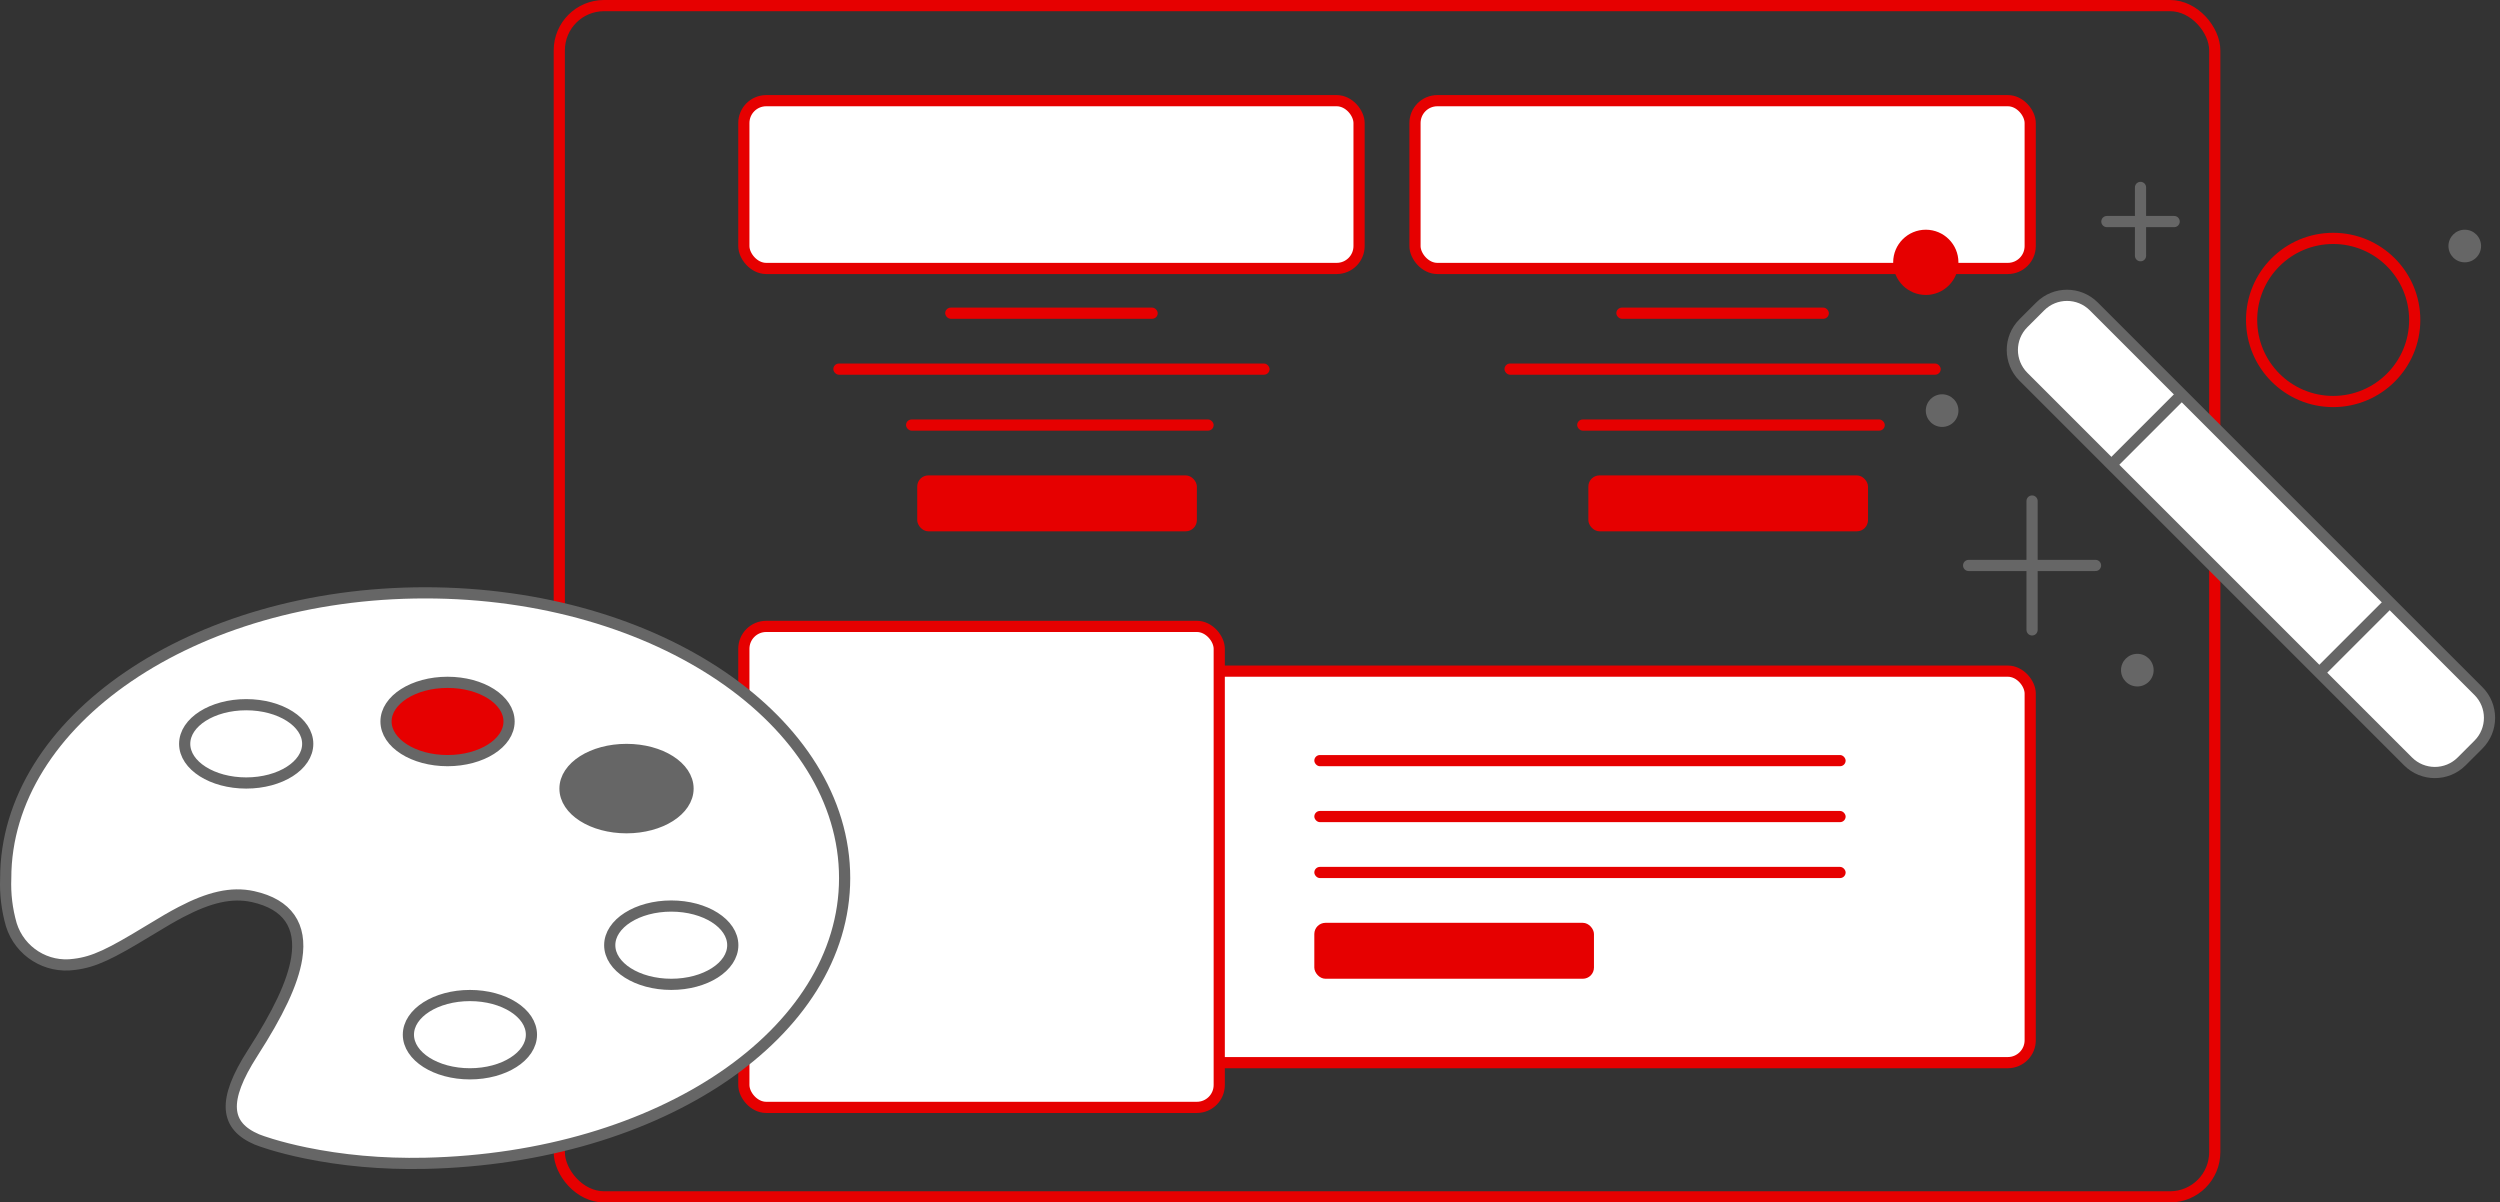 <?xml version="1.0" encoding="UTF-8"?>
<svg width="447px" height="215px" viewBox="0 0 447 215" version="1.1" xmlns="http://www.w3.org/2000/svg" xmlns:xlink="http://www.w3.org/1999/xlink">
    <rect x="0" y="0" width="447" height="215" fill="#333333" stroke="none"/>
    <!-- Generator: Sketch 61.2 (89653) - https://sketch.com -->
    <title>colors</title>
    <desc>Created with Sketch.</desc>
    <defs>
        <rect id="path-1" x="100" y="0" width="296" height="213" rx="8"></rect>
        <rect id="path-3" x="100" y="0" width="296" height="213" rx="8"></rect>
        <ellipse id="path-5" cx="120.021" cy="64" rx="12" ry="8"></ellipse>
        <ellipse id="path-7" cx="84.021" cy="80" rx="12" ry="8"></ellipse>
    </defs>
    <g id="-----→-→-2.3.3.-Digital-Design-👩🏼‍💻" stroke="none" stroke-width="1" fill="none" fill-rule="evenodd">
        <g id="2.3.3.2-Colors" transform="translate(-392, -170)">
            <g id="Group-3" transform="translate(392, 171)">
                <g id="colors">
                    <mask id="mask-2" fill="white">
                        <use xlink:href="#path-1"></use>
                    </mask>
                    <use id="Mask" stroke="#E60000" stroke-width="2" xlink:href="#path-1"></use>
                    <mask id="mask-4" fill="white">
                        <use xlink:href="#path-3"></use>
                    </mask>
                    <g id="Mask-Copy"></g>
                    <g id="Call-to-Action" mask="url(#mask-4)">
                        <g transform="translate(132, 16)" id="OutlnTarifTile">
                            <g>
                                <g id="Group">
                                    <g id="Group-4">
                                        <rect id="Rectangle-Copy-11" stroke="#E60000" stroke-width="2" fill="#FFFFFF" x="1" y="1" width="110" height="30" rx="4"></rect>
                                        <rect id="Rectangle-Copy" fill="#E60000" x="37" y="38" width="38" height="2" rx="1"></rect>
                                        <rect id="Rectangle-Copy-2" fill="#E60000" x="17" y="48" width="78" height="2" rx="1"></rect>
                                        <rect id="Rectangle-Copy-4" fill="#E60000" x="30" y="58" width="55" height="2" rx="1"></rect>
                                        <rect id="Rectangle" fill="#E60000" x="32" y="68" width="50" height="10" rx="2"></rect>
                                    </g>
                                    <g id="Group-4" transform="translate(120, 0)">
                                        <rect id="Rectangle-Copy-11" stroke="#E60000" stroke-width="2" fill="#FFFFFF" x="1" y="1" width="110" height="30" rx="4"></rect>
                                        <rect id="Rectangle-Copy" fill="#E60000" x="37" y="38" width="38" height="2" rx="1"></rect>
                                        <rect id="Rectangle-Copy-2" fill="#E60000" x="17" y="48" width="78" height="2" rx="1"></rect>
                                        <rect id="Rectangle-Copy-4" fill="#E60000" x="30" y="58" width="55" height="2" rx="1"></rect>
                                        <rect id="Rectangle" fill="#E60000" x="32" y="68" width="50" height="10" rx="2"></rect>
                                    </g>
                                </g>
                                <g id="Group-2" transform="translate(0, 94)">
                                    <rect id="Rectangle" stroke="#E60000" stroke-width="2" fill="#FFFFFF" x="45" y="9" width="186" height="70" rx="4"></rect>
                                    <rect id="Rectangle-Copy-5" stroke="#E60000" stroke-width="2" fill="#FFFFFF" x="1" y="1" width="85" height="86" rx="4"></rect>
                                    <rect id="Rectangle-Copy" fill="#E60000" x="103" y="24" width="95" height="2" rx="1"></rect>
                                    <rect id="Rectangle-Copy-2" fill="#E60000" x="103" y="34" width="95" height="2" rx="1"></rect>
                                    <rect id="Rectangle-Copy-3" fill="#E60000" x="103" y="44" width="95" height="2" rx="1"></rect>
                                    <rect id="Rectangle" fill="#E60000" x="103" y="54" width="50" height="10" rx="2"></rect>
                                </g>
                            </g>
                        </g>
                    </g>
                    <g id="colour-palette" transform="translate(0, 104)">
                        <path d="M2.029,60.362 C3.538,65.161 8.308,68.157 13.312,67.427 C16.829,67.005 19.717,65.587 26.58,61.413 C29.388,59.706 30.748,58.909 32.379,58.057 C37.35,55.46 41.346,54.463 45.237,55.314 C51.479,56.692 53.971,60.555 53.057,66.309 C52.346,70.783 49.691,76.236 45.183,83.261 C39.653,91.867 40.281,96.322 45.948,98.738 C46.349,98.906 47.309,99.243 48.489,99.601 C50.272,100.141 52.332,100.668 54.637,101.143 C61.03,102.461 68.204,103.17 76,103 C117.998,102.08 151.021,79.756 151.021,52 C151.021,23.925 117.524,1 76.021,1 C34.524,1 1.021,23.931 1.021,52.04 C0.909,54.85 1.25,57.66 2.029,60.362 Z" id="Path" stroke="#666666" stroke-width="2" fill="#FFFFFF"></path>
                        <ellipse id="Oval-Copy" stroke="#666666" stroke-width="2" fill="#FFFFFF" cx="44.021" cy="28" rx="11" ry="7"></ellipse>
                        <ellipse id="Oval-Copy-2" stroke="#666666" stroke-width="2" fill="#E60000" cx="80.021" cy="24" rx="11" ry="7"></ellipse>
                        <ellipse id="Oval-Copy-3" stroke="#666666" stroke-width="2" fill="#666666" cx="112.021" cy="36" rx="11" ry="7"></ellipse>
                        <mask id="mask-6" fill="white">
                            <use xlink:href="#path-5"></use>
                        </mask>
                        <ellipse stroke="#666666" stroke-width="2" cx="120.021" cy="64" rx="11" ry="7"></ellipse>
                        <mask id="mask-8" fill="white">
                            <use xlink:href="#path-7"></use>
                        </mask>
                        <ellipse stroke="#666666" stroke-width="2" cx="84.021" cy="80" rx="11" ry="7"></ellipse>
                    </g>
                    <g id="prepare-mid" transform="translate(338, 32)">
                        <path d="M62.34,7.063 L66.591,7.063 C70.33,7.063 73.361,10.094 73.361,13.833 L73.361,111.098 C73.361,114.837 70.33,117.868 66.591,117.868 L62.34,117.868 C58.601,117.868 55.57,114.837 55.57,111.098 L55.57,13.833 C55.57,10.094 58.601,7.063 62.34,7.063 Z" id="Rectangle" stroke="#666666" stroke-width="2" fill="#FFFFFF" stroke-linejoin="round" transform="translate(64.465, 62.465) rotate(-45) translate(-64.465, -62.465) "></path>
                        <line x1="25.335" y1="56.583" x2="25.335" y2="79.625" id="Path" stroke="#666666" stroke-width="2" stroke-linecap="round" stroke-linejoin="round"></line>
                        <line x1="13.99" y1="68.104" x2="36.681" y2="68.104" id="Path" stroke="#666666" stroke-width="2" stroke-linecap="round" stroke-linejoin="round"></line>
                        <circle id="Oval" stroke="#E60000" stroke-width="2" stroke-linecap="round" cx="79.17" cy="24.208" r="14.583"></circle>
                        <circle id="Oval" fill="#666666" fill-rule="nonzero" cx="102.7" cy="10.989" r="2.917"></circle>
                        <circle id="Oval" fill="#666666" fill-rule="nonzero" cx="9.25" cy="40.417" r="2.917"></circle>
                        <circle id="Oval" fill="#E60000" fill-rule="nonzero" cx="6.333" cy="13.905" r="5.833"></circle>
                        <circle id="Oval" fill="#666666" fill-rule="nonzero" cx="44.155" cy="86.822" r="2.917"></circle>
                        <line x1="52.463" y1="37.154" x2="38.878" y2="50.738" id="Path" stroke="#666666" stroke-width="2" stroke-linejoin="round"></line>
                        <line x1="89.468" y1="74.502" x2="76.226" y2="87.743" id="Path" stroke="#666666" stroke-width="2" stroke-linejoin="round"></line>
                        <line x1="44.724" y1="0.51" x2="44.724" y2="12.724" id="Path" stroke="#666666" stroke-width="2" stroke-linecap="round" stroke-linejoin="round"></line>
                        <line x1="38.708" y1="6.614" x2="50.74" y2="6.614" id="Path" stroke="#666666" stroke-width="2" stroke-linecap="round" stroke-linejoin="round"></line>
                    </g>
                </g>
            </g>
        </g>
    </g>
</svg>
